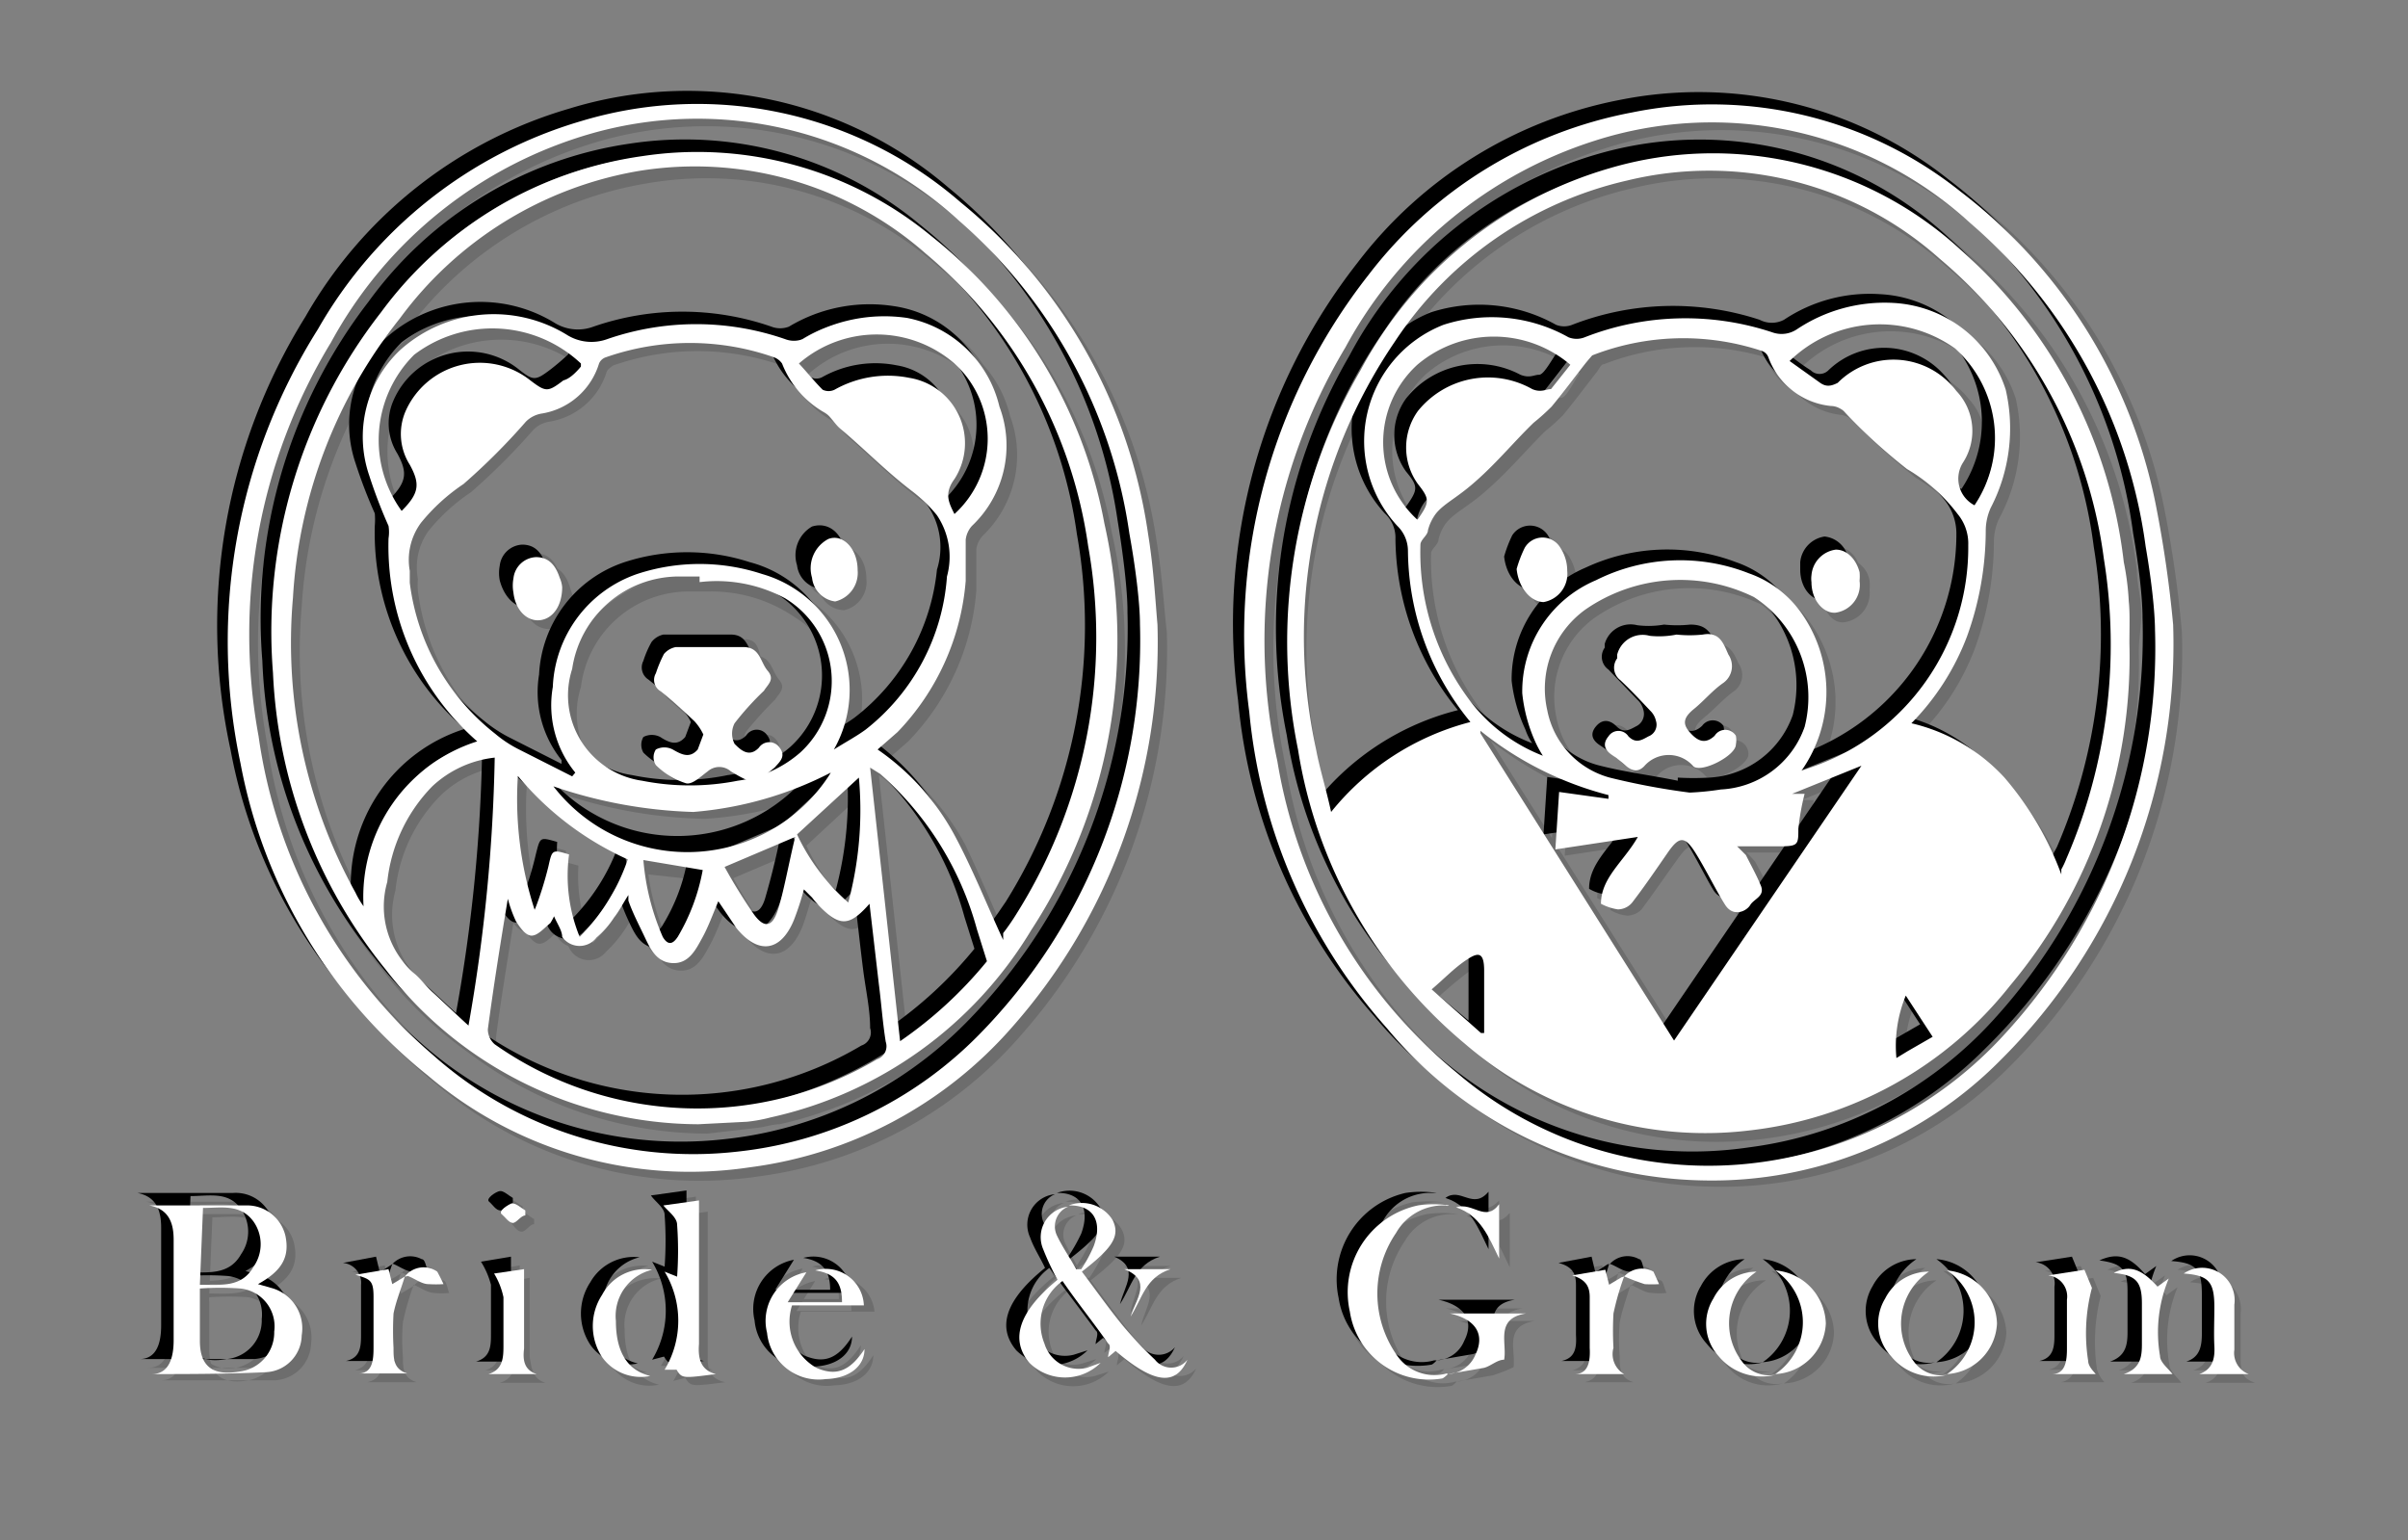 <svg xmlns="http://www.w3.org/2000/svg" viewBox="0 0 38.55 24.66"><rect x="0" y="0" width="38.55" height="24.66" fill="#808080" stroke="none"/><defs><style>.cls-1{isolation:isolate;}.cls-2{opacity:0.15;}.cls-2,.cls-3{mix-blend-mode:multiply;}.cls-4{fill:#fff;}</style></defs><title>convert-FIX-SVG-03</title><g class="cls-1"><g id="Layer_1" data-name="Layer 1"><g class="cls-2"><path d="M34.73,9.92a9.39,9.39,0,0,1-2.8,7,6.49,6.49,0,0,1-4.69,1.88,6.7,6.7,0,0,1-5.09-2.43A8.81,8.81,0,0,1,20,11.35a9.3,9.3,0,0,1,1.92-7,6.83,6.83,0,0,1,4.19-2.63A6.38,6.38,0,0,1,31.34,3a8.33,8.33,0,0,1,3.11,5A18.49,18.49,0,0,1,34.73,9.92Zm-.29.11c0-.32-.06-.84-.15-1.35a8.3,8.3,0,0,0-2.81-5.19,6.1,6.1,0,0,0-6-1.31,6.92,6.92,0,0,0-4.05,3.3,9.22,9.22,0,0,0-1.09,6.63,8.26,8.26,0,0,0,2.89,5,6.19,6.19,0,0,0,4.83,1.42A6.48,6.48,0,0,0,32,16.46,9.17,9.17,0,0,0,34.44,10Z"/><path d="M18.48,9.92a9.35,9.35,0,0,1-2.34,6.46A6.79,6.79,0,0,1,12,18.64a6.53,6.53,0,0,1-5.16-1.47,8.39,8.39,0,0,1-3-5A9.33,9.33,0,0,1,5,5.22,7.12,7.12,0,0,1,9.25,1.89a6.41,6.41,0,0,1,6.07,1.29,8.45,8.45,0,0,1,3,5.31C18.42,9,18.44,9.61,18.48,9.92Zm-.29,0c0-.34-.06-.91-.16-1.46a8.23,8.23,0,0,0-2.73-5A6.14,6.14,0,0,0,9.41,2.14,6.85,6.85,0,0,0,5.24,5.42a9.1,9.1,0,0,0-1.16,6.31,8.2,8.2,0,0,0,2.8,5.1,6.23,6.23,0,0,0,4.85,1.56,6.36,6.36,0,0,0,3.87-1.87A9,9,0,0,0,18.19,10Z"/><path d="M2.34,19.24c.51,0,1,0,1.53,0a.6.6,0,0,1,.64.48c.07.34-.06.57-.44.77l.21.06a.7.7,0,0,1,.5.77.6.6,0,0,1-.59.58c-.61,0-1.23,0-1.82,0,.28,0,.35-.26.35-.54,0-.53,0-1.05,0-1.58C2.72,19.53,2.65,19.3,2.34,19.24Zm.81,1.33a.31.31,0,0,0,0,.08c0,.26,0,.51,0,.77s.22.55.63.48a.68.68,0,0,0,0-1.33A4.42,4.42,0,0,0,3.15,20.57Zm0-.06c.34,0,.67,0,.86-.29a.63.63,0,0,0,0-.72c-.2-.29-.51-.21-.81-.21Z"/><path d="M17.06,19.24a.58.58,0,0,1,.69.23c.14.26,0,.46-.49.83.22.29.43.59.66.87a5.29,5.29,0,0,0,.52.54.33.33,0,0,0,.51,0c-.19.42-.54.37-1.15-.14l-.12.09c0-.07.06-.17,0-.22-.24-.33-.49-.65-.74-1a.84.84,0,0,0-.29,1,.55.55,0,0,0,.68.39l.22-.07a.81.81,0,0,1-1.14,0c-.31-.38-.16-.82.46-1.32-.08-.17-.18-.32-.24-.49a.49.49,0,0,1,.4-.69.33.33,0,0,0-.17.46,5.7,5.7,0,0,0,.3.54h.08a2.71,2.71,0,0,0,.21-.37C17.61,19.49,17.43,19.24,17.06,19.24Z"/><path d="M23.12,21.92S23.06,22,23,22a1.28,1.28,0,0,1-1.48-1.06,1.44,1.44,0,0,1,1.09-1.69,2.07,2.07,0,0,1,.5,0l-.06,0a.86.86,0,0,0-.79.43,1.72,1.72,0,0,0,0,1.94.72.72,0,0,0,.81.31Z"/><path d="M11.41,21.93c-.55.07-.55.07-.64-.06l-.19,0a1.5,1.5,0,0,0,0-1.57l.21.08a5.72,5.72,0,0,0,0-.83c0-.11-.15-.21-.22-.31l.57-.08v2.31C11.12,21.72,11.17,21.88,11.41,21.93Z"/><path d="M12.85,20.31l-.29.49h.87c0-.3-.11-.47-.43-.52a.61.61,0,0,1,.77.56H12.62a.84.84,0,0,0,.4,1c.31.15.53.06.76-.3,0,.29-.25.47-.62.48a.82.82,0,0,1-.94-.74A.8.8,0,0,1,12.85,20.31Z"/><path d="M32.8,21.93c.21-.05.23-.22.23-.41v-.78a.34.34,0,0,0-.29-.39l.57-.08.12.28a3,3,0,0,0,0,1.17.36.36,0,0,0,.12.21Z"/><path d="M25.91,20.38c-.06.2-.14.39-.18.59a5,5,0,0,0,0,.55.37.37,0,0,0,.22.42h-.78c.23-.06.24-.24.24-.43s0-.53,0-.8a.32.32,0,0,0-.29-.35l.53-.1.06.25.2-.12Z"/><path d="M6.42,20.38a4.36,4.36,0,0,0-.17.59,3.37,3.37,0,0,0,0,.55c0,.18,0,.35.22.42H5.68c.23-.06.24-.24.24-.43v-.8a.32.32,0,0,0-.29-.35l.53-.1.06.25.2-.12Z"/><path d="M8.54,21.94H7.77c.23-.07.23-.26.23-.45s0-.52,0-.78a1.3,1.3,0,0,0-.16-.37l.48-.08v1.27C8.31,21.7,8.33,21.87,8.54,21.94Z"/><path d="M35.9,21.94h-.79c.23-.07.25-.25.25-.45s0-.41,0-.62c0-.41-.1-.51-.5-.54a.53.53,0,0,1,.81.51c0,.24,0,.48,0,.72S35.71,21.87,35.9,21.94Z"/><path d="M34.49,20.54l.17-.12a2.19,2.19,0,0,0-.13,1.23c0,.1.13.2.19.29h-.8c.26-.09.28-.28.28-.48s0-.43,0-.65-.11-.44-.46-.48C34,20.2,34.23,20.25,34.49,20.54Z"/><path d="M10.38,20.27a.76.76,0,0,0-.58.82c0,.49.18.79.55.88a.75.75,0,0,1-.76-.3.89.89,0,0,1,0-1A.79.79,0,0,1,10.38,20.27Z"/><path d="M30.82,20.3a1,1,0,0,0-.24,1.44.55.55,0,0,0,.54.21.87.87,0,0,1-.91-.29.79.79,0,0,1-.09-.92A.84.84,0,0,1,30.82,20.3Z"/><path d="M28.07,20.3a1,1,0,0,0-.24,1.44.54.54,0,0,0,.54.21.87.87,0,0,1-.91-.29.77.77,0,0,1-.09-.92A.81.81,0,0,1,28.07,20.3Z"/><path d="M28.36,22a1,1,0,0,0,0-1.65.86.86,0,0,1,.8.84A.84.84,0,0,1,28.36,22Z"/><path d="M31.11,22a1,1,0,0,0,0-1.65.88.88,0,0,1,.81.84A.86.86,0,0,1,31.11,22Z"/><path d="M23.12,21.92a.5.5,0,0,0,.44-.31c.17-.33,0-.57-.41-.66h1.22c-.5.08-.3.47-.34.74a1.51,1.51,0,0,1-.33.13,5.86,5.86,0,0,1-.58.1Z"/><path d="M24,19.22v.87c-.17-.34-.29-.69-.69-.82C23.52,19.18,23.72,19.52,24,19.22Z"/><path d="M18,20.27h.74c-.41.12-.46.46-.64.75C18.13,20.73,18.4,20.44,18,20.27Z"/><path d="M25.91,20.39a.39.39,0,0,1,.47-.09c.05,0,.07.13.1.2a.65.65,0,0,1-.24,0,2.26,2.26,0,0,1-.33-.13Z"/><path d="M6.42,20.39a.4.4,0,0,1,.48-.09s.06.13.09.2a.6.6,0,0,1-.23,0,2,2,0,0,1-.34-.13Z"/><path d="M8.35,19.4c-.06.05-.13.13-.2.12S8,19.43,8,19.38s.1-.16.16-.17.14.07.21.11Z"/><path d="M34,10.24a8.32,8.32,0,0,1-1.91,5.49A6.24,6.24,0,0,1,28,18a5.87,5.87,0,0,1-4.54-1.38,7.76,7.76,0,0,1-2.72-4.75,8.61,8.61,0,0,1,1-6.06,6.55,6.55,0,0,1,4-3.25,5.82,5.82,0,0,1,5.58,1.34,7.86,7.86,0,0,1,2.63,5c0,.21.06.42.07.63S34,10,34,10.24ZM23.48,11.51a4.44,4.44,0,0,1-1-2.74.56.56,0,0,0-.16-.41,2,2,0,0,1,.73-3.21,2.47,2.47,0,0,1,2,.2.41.41,0,0,0,.26,0,4.39,4.39,0,0,1,3-.09.39.39,0,0,0,.39,0,2.47,2.47,0,0,1,1.54-.41,2,2,0,0,1,1.8,1.38,2.76,2.76,0,0,1-.24,1.89.9.9,0,0,0-.08.36,5.19,5.19,0,0,1-.29,1.7,4.06,4.06,0,0,1-.9,1.39,2.84,2.84,0,0,1,1.49.88,4.69,4.69,0,0,1,.88,1.48l.06-.08.08-.17a8.5,8.5,0,0,0,.59-4.8A7.53,7.53,0,0,0,31,4.06a5.56,5.56,0,0,0-5-1.25,6.08,6.08,0,0,0-3.72,2.58A8.37,8.37,0,0,0,21,11.94c.06.32.15.63.23,1A4.22,4.22,0,0,1,23.48,11.51Zm5.3.77.17-.06a3.72,3.72,0,0,0,2.51-3.55.86.86,0,0,0-.17-.5,2.92,2.92,0,0,0-.82-.71,8.31,8.31,0,0,1-1-.92.48.48,0,0,0-.23-.1,1.16,1.16,0,0,1-1-.77.17.17,0,0,0-.11-.11,4,4,0,0,0-2.71.07c-.05,0-.08.09-.12.13-.18.23-.35.47-.54.69a3.58,3.58,0,0,1-.29.26,11.1,11.1,0,0,1-1,1c-.27.22-.6.35-.69.73,0,.08-.12.15-.12.22a4,4,0,0,0,.83,2.57,2.55,2.55,0,0,0,1.13.81,1,1,0,0,1-.12-.21A2.6,2.6,0,0,1,24.4,11,2,2,0,0,1,25.58,9.2a3.09,3.09,0,0,1,2.35-.08,1.69,1.69,0,0,1,.8.57A2.2,2.2,0,0,1,28.78,12.28ZM27,12.64v0l.5,0a1.51,1.51,0,0,0,1.34-1,1.92,1.92,0,0,0-.8-2.08,2.66,2.66,0,0,0-2.71.19,1.56,1.56,0,0,0-.61,1.61,1.39,1.39,0,0,0,1,1.08A11.53,11.53,0,0,0,27,12.64Zm-3.35-1,0,0,3.1,4.92,3-4.39-1.12.44.2,0a4,4,0,0,0-.1.57c0,.25,0,.27-.29.27h-.69a.88.88,0,0,1,.14.15c.09.16.17.31.25.48s-.12.21-.18.31-.27.21-.4,0-.3-.57-.48-.84-.25-.25-.43,0-.38.55-.58.81a.38.38,0,0,1-.23.11,1.22,1.22,0,0,1-.27-.09c0-.43.37-.69.59-1.07l-1.32.2.06-.93.79.11v-.05A5.61,5.61,0,0,1,23.65,11.65Zm-1-3.39c.2-.27.2-.32,0-.55a1.06,1.06,0,0,1,0-1.17,1.46,1.46,0,0,1,1.83-.36c.15.06.22.05.31,0s.21-.26.31-.39a1.92,1.92,0,0,0-2.46,0A1.68,1.68,0,0,0,22.63,8.26Zm6-2.52.49.35c.09.06.17,0,.27,0a1.28,1.28,0,0,1,1.91.13.92.92,0,0,1,.1,1.13.48.48,0,0,0,.18.69,1.93,1.93,0,0,0-.31-2.51A2.07,2.07,0,0,0,28.59,5.74ZM23.65,16.48l.05,0c0-.33,0-.67,0-1s-.11-.28-.3-.15a6.42,6.42,0,0,0-.54.45Zm7.24.06-.44-.66a2.11,2.11,0,0,0-.14,1,1,1,0,0,0,.17-.11Z"/><path d="M11.12,18a6.32,6.32,0,0,1-5-2.47,8,8,0,0,1-1.8-4.76A8.31,8.31,0,0,1,6,5a6.28,6.28,0,0,1,4.18-2.53,5.86,5.86,0,0,1,4.64,1.29,7.64,7.64,0,0,1,2.76,4.6,8.53,8.53,0,0,1-1.16,6.51,6.61,6.61,0,0,1-4.18,3l-.37.06ZM16,15l.05-.06.21-.31A8.3,8.3,0,0,0,17.4,8.73a7.46,7.46,0,0,0-2.6-4.68,5.65,5.65,0,0,0-4.61-1.32A6,6,0,0,0,6.35,5,8,8,0,0,0,4.63,9.51a8.29,8.29,0,0,0,1,4.73l.14.22a2.59,2.59,0,0,1,1.81-2.65A4.13,4.13,0,0,1,6.17,8.56a.46.46,0,0,0,0-.2c-.1-.27-.24-.53-.31-.8a1.93,1.93,0,0,1,.5-2A2.26,2.26,0,0,1,9,5.29a.7.7,0,0,0,.63.06,4.32,4.32,0,0,1,2.84,0,.34.34,0,0,0,.28,0A2.51,2.51,0,0,1,14.42,5,1.89,1.89,0,0,1,16,6.46a1.78,1.78,0,0,1-.45,1.91.41.41,0,0,0-.1.22c0,.21,0,.43,0,.65a3.89,3.89,0,0,1-1.09,2.42c-.1.1-.2.18-.32.28a4.15,4.15,0,0,1,1.24,1.37C15.51,13.86,15.74,14.43,16,15Zm-2.71-3c.19-.12.36-.21.51-.32a3.37,3.37,0,0,0,1.3-2.44,1.18,1.18,0,0,0-.18-1.07,2.4,2.4,0,0,0-.39-.39c-.4-.31-.77-.67-1.15-1-.09-.08-.16-.21-.26-.27a1.53,1.53,0,0,1-.68-.78.22.22,0,0,0-.12-.09,4.16,4.16,0,0,0-2.7,0,.23.23,0,0,0-.11.11,1.13,1.13,0,0,1-.91.79.46.46,0,0,0-.26.13,9.32,9.32,0,0,1-1,1,3,3,0,0,0-.67.62A.93.93,0,0,0,6.48,9c0,.07,0,.13,0,.19a3.67,3.67,0,0,0,1.37,2.43,3,3,0,0,0,.38.24l.85.43.05-.05a1.75,1.75,0,0,1-.36-1.37,2,2,0,0,1,1.36-1.77,3.24,3.24,0,0,1,1.95,0,1.93,1.93,0,0,1,1.19,2.82ZM10,14.37c-.08.13-.15.25-.23.36a2.69,2.69,0,0,1-.27.32.36.36,0,0,1-.61-.12,2.23,2.23,0,0,1-.12-.34c0,.05,0,.09-.07.11s-.2.21-.3.21-.19-.14-.25-.24A2.12,2.12,0,0,1,8,14.31c-.11.73-.22,1.41-.32,2.1a.28.28,0,0,0,.12.23,5.62,5.62,0,0,0,6.11.25.24.24,0,0,0,.15-.29C14,16.3,14,16,14,15.68s-.1-.85-.15-1.29c-.28.32-.42.36-.66.18a2.33,2.33,0,0,1-.26-.28l-.12-.13c-.06.18-.1.34-.16.49-.21.51-.57.56-.92.13a4.67,4.67,0,0,1-.3-.43c-.09.21-.16.41-.25.6s-.21.4-.48.39-.36-.22-.45-.42S10.08,14.57,10,14.37Zm1.14-5.1h-.31A1.74,1.74,0,0,0,9.1,10.76a1.4,1.4,0,0,0,1.12,1.8,3.76,3.76,0,0,0,1.53,0,1.85,1.85,0,0,0,1-.44,1.55,1.55,0,0,0-.23-2.47A2.36,2.36,0,0,0,11.14,9.27Zm-3.27,2.8a1.69,1.69,0,0,0-1,.46,2.59,2.59,0,0,0-.73,1.53,1.44,1.44,0,0,0,.45,1.48c.1.09.18.2.28.29l.57.53A27.18,27.18,0,0,0,7.87,12.07Zm6.49,4.54a6.34,6.34,0,0,0,1.38-1.28l-.16-.51A5.1,5.1,0,0,0,14,12.33l-.16-.1ZM12.73,5.76a5.23,5.23,0,0,0,.39.42.2.2,0,0,0,.18,0A1.74,1.74,0,0,1,14.5,6a1.06,1.06,0,0,1,.72,1.62.41.41,0,0,0,0,.56A1.64,1.64,0,0,0,15.3,5.8,1.92,1.92,0,0,0,12.73,5.76Zm-3.49,0a2.07,2.07,0,0,0-2.67-.14,1.94,1.94,0,0,0-.2,2.5c.28-.28.31-.42.13-.74a.91.91,0,0,1-.06-.85,1.3,1.3,0,0,1,2-.5c.24.19.27.2.52,0A2.5,2.5,0,0,0,9.24,5.81Zm4,6.55a5.8,5.8,0,0,1-2.16.56,7.57,7.57,0,0,1-2.25-.41A2.7,2.7,0,0,0,13.21,12.36Zm-5-.07a6,6,0,0,0,.26,2.28,3.64,3.64,0,0,0,.22-.71c.07-.26.06-.27.34-.19a2.48,2.48,0,0,0,.24,1.24A3.41,3.41,0,0,0,10,13.67,4.83,4.83,0,0,1,8.17,12.29Zm4.47,1.06a3.33,3.33,0,0,0,.82,1.09,6,6,0,0,0,.16-2Zm-1.17.52c.16.25.3.52.47.76s.3.21.38-.06a12,12,0,0,0,.28-1.18Zm-1.29-.1A3.86,3.86,0,0,0,10.55,15c.07.12.16.15.24,0a3,3,0,0,0,.4-1.07Z"/><path d="M29,9.26v-.1a.47.47,0,0,1,.39-.42.43.43,0,0,1,.38.36l0,.15a.48.48,0,0,1-.4.51C29.13,9.76,29,9.55,29,9.26Z"/><path d="M24.22,9.05a1.43,1.43,0,0,1,.14-.34.33.33,0,0,1,.56,0,.85.85,0,0,1,.12.37.46.46,0,0,1-.39.5C24.43,9.58,24.25,9.34,24.22,9.05Z"/><path d="M26.78,10.1a2.94,2.94,0,0,0,.42,0c.27,0,.33.13.42.31a.34.34,0,0,1-.1.46c-.16.12-.3.28-.46.41s-.19.23-.08.36.24.23.41.07a.2.2,0,0,1,.34,0,.21.21,0,0,1,0,.14c0,.17-.55.46-.68.34a.52.52,0,0,0-.79,0,.18.18,0,0,1-.27,0L25.79,12c-.12-.08-.16-.17-.06-.3s.22-.11.33,0,.2.06.31,0a.22.22,0,0,0,.13-.26.54.54,0,0,0-.1-.16c-.15-.16-.31-.33-.47-.48a.26.26,0,0,1-.06-.36l0,0a.4.4,0,0,1,.51-.3A2.16,2.16,0,0,0,26.78,10.1Z"/><path d="M9,9.34c0,.31-.16.52-.37.54a.46.46,0,0,1-.42-.45.62.62,0,0,1,0-.23.39.39,0,0,1,.36-.34c.23,0,.32.15.39.33S9,9.32,9,9.34Z"/><path d="M13.67,9.07a.46.46,0,0,1-.36.5.43.43,0,0,1-.41-.38.53.53,0,0,1,.26-.62C13.43,8.48,13.67,8.72,13.67,9.07Z"/><path d="M11.21,11.7c-.06-.08-.09-.15-.14-.21L10.53,11c-.11-.09-.15-.17-.09-.29a1.44,1.44,0,0,1,.13-.31.27.27,0,0,1,.19-.11c.36,0,.72,0,1.08-.05s.28.25.39.39,0,.22-.06.31a4.5,4.5,0,0,0-.46.52.37.37,0,0,0,0,.33c.09.1.23.23.39.06a.2.2,0,0,1,.33,0c.11.14,0,.23-.08.32-.33.27-.33.28-.69.06a.3.3,0,0,0-.38,0c-.1.09-.25.22-.35.2a1.29,1.29,0,0,1-.48-.3.28.28,0,0,1,0-.25.33.33,0,0,1,.27,0c.15.09.27.15.4,0A1.72,1.72,0,0,0,11.21,11.7Z"/><path d="M34.93,10.12a9.39,9.39,0,0,1-2.8,7A6.49,6.49,0,0,1,27.44,19a6.73,6.73,0,0,1-5.09-2.43,8.84,8.84,0,0,1-2.18-5.06,9.36,9.36,0,0,1,1.91-7,6.93,6.93,0,0,1,4.19-2.63,6.42,6.42,0,0,1,5.26,1.27,8.3,8.3,0,0,1,3.12,5A18.49,18.49,0,0,1,34.93,10.12Zm-.29.11c0-.32-.06-.84-.15-1.35a8.28,8.28,0,0,0-2.81-5.19,6.09,6.09,0,0,0-6-1.31,6.93,6.93,0,0,0-4,3.3,9.17,9.17,0,0,0-1.09,6.63,8.22,8.22,0,0,0,2.89,5,6.19,6.19,0,0,0,4.83,1.42,6.39,6.39,0,0,0,3.93-2.06A9.13,9.13,0,0,0,34.64,10.23Z"/><path d="M18.68,10.12a9.35,9.35,0,0,1-2.34,6.46,6.72,6.72,0,0,1-4.16,2.25A6.5,6.5,0,0,1,7,17.37a8.33,8.33,0,0,1-3-5A9.35,9.35,0,0,1,5.23,5.41,7.17,7.17,0,0,1,9.45,2.08a6.45,6.45,0,0,1,6.07,1.3,8.43,8.43,0,0,1,3,5.31C18.61,9.24,18.64,9.81,18.68,10.12Zm-.29,0c0-.34-.07-.91-.16-1.46a8.23,8.23,0,0,0-2.73-5,6.19,6.19,0,0,0-5.9-1.4A6.91,6.91,0,0,0,5.44,5.62a9,9,0,0,0-1.16,6.31A8.23,8.23,0,0,0,7.07,17a6.26,6.26,0,0,0,4.86,1.55,6.37,6.37,0,0,0,3.87-1.86A9,9,0,0,0,18.39,10.15Z"/><path d="M2.54,19.44c.51,0,1,0,1.53,0a.61.61,0,0,1,.64.48c.07.34-.06.56-.44.77l.21.06a.69.69,0,0,1,.5.76.61.61,0,0,1-.59.59c-.62,0-1.24,0-1.82,0,.28,0,.35-.26.35-.54V20C2.92,19.73,2.85,19.5,2.54,19.44Zm.81,1.33a.31.31,0,0,0,0,.08c0,.26,0,.51,0,.76,0,.42.22.56.63.49a.68.68,0,0,0,0-1.33A4.42,4.42,0,0,0,3.35,20.77Zm0-.06c.33,0,.67.05.86-.29a.63.63,0,0,0,0-.72c-.2-.29-.51-.21-.81-.21Z"/><path d="M17.26,19.44a.58.58,0,0,1,.69.23c.14.26,0,.45-.49.83.22.29.43.59.66.87a6.51,6.51,0,0,0,.51.54.34.34,0,0,0,.52,0c-.19.42-.54.37-1.15-.15l-.12.1c0-.07.06-.18,0-.22-.24-.33-.49-.65-.74-1a.84.84,0,0,0-.29,1,.56.56,0,0,0,.68.39l.22-.07a.81.81,0,0,1-1.14,0c-.32-.38-.16-.82.46-1.32-.08-.17-.18-.32-.24-.49a.49.49,0,0,1,.4-.69.33.33,0,0,0-.17.46,5.7,5.7,0,0,0,.3.54h.08a2.71,2.71,0,0,0,.21-.37C17.8,19.68,17.63,19.43,17.26,19.44Z"/><path d="M23.32,22.12s-.06.07-.09.07a1.28,1.28,0,0,1-1.48-1.07,1.42,1.42,0,0,1,1.09-1.68,1.67,1.67,0,0,1,.5,0l-.06,0a.86.86,0,0,0-.79.43,1.72,1.72,0,0,0,0,1.94.72.72,0,0,0,.81.31Z"/><path d="M11.61,22.13c-.55.07-.55.07-.64-.07l-.19.05a1.52,1.52,0,0,0,0-1.57l.2.08a5.71,5.71,0,0,0,0-.83c0-.11-.15-.21-.22-.31l.57-.08v2.31C11.32,21.92,11.37,22.08,11.61,22.13Z"/><path d="M13.05,20.51l-.3.48h.88c0-.29-.11-.46-.43-.51A.61.61,0,0,1,14,21H12.82a.85.85,0,0,0,.39,1c.32.14.54.06.77-.3,0,.28-.25.47-.62.48a.82.82,0,0,1-.94-.74A.8.8,0,0,1,13.05,20.51Z"/><path d="M33,22.13c.21-.05.23-.22.23-.41s0-.52,0-.78a.34.34,0,0,0-.3-.39l.58-.09.12.29a3,3,0,0,0-.06,1.17.5.5,0,0,0,.12.21Z"/><path d="M26.1,20.58c-.06.2-.13.39-.17.59a3.37,3.37,0,0,0,0,.55c0,.18,0,.34.22.41h-.78c.23-.05.24-.23.23-.42v-.8c0-.17-.05-.29-.28-.35l.53-.1.06.25.2-.12Z"/><path d="M6.62,20.58a4.36,4.36,0,0,0-.17.59,3.37,3.37,0,0,0,0,.55c0,.18,0,.34.22.41H5.88c.23-.05.24-.23.24-.42s0-.54,0-.8a.32.32,0,0,0-.29-.35l.53-.1.06.25.2-.12Z"/><path d="M8.73,22.14H8c.24-.07.24-.26.24-.45s0-.52,0-.78A1.34,1.34,0,0,0,8,20.54l.48-.08v1.27C8.51,21.9,8.52,22.07,8.73,22.14Z"/><path d="M36.1,22.14h-.79c.22-.07.25-.25.25-.45s0-.41,0-.62c0-.41-.1-.51-.5-.54a.52.52,0,0,1,.81.5c0,.24,0,.48,0,.72S35.91,22.07,36.1,22.14Z"/><path d="M34.68,20.74l.18-.13a2.22,2.22,0,0,0-.13,1.24c0,.1.13.2.19.29h-.8c.26-.09.28-.28.28-.48s0-.44,0-.65c0-.36-.1-.44-.45-.49A.56.56,0,0,1,34.68,20.74Z"/><path d="M10.58,20.47a.76.76,0,0,0-.58.82c0,.49.18.79.55.88a.74.74,0,0,1-.76-.3.91.91,0,0,1,0-1A.8.8,0,0,1,10.58,20.47Z"/><path d="M31,20.5a1,1,0,0,0-.24,1.44.54.54,0,0,0,.54.21.86.86,0,0,1-.91-.3.77.77,0,0,1-.09-.92A.8.8,0,0,1,31,20.5Z"/><path d="M28.27,20.5A1,1,0,0,0,28,21.94a.54.54,0,0,0,.54.21.86.86,0,0,1-.91-.3.77.77,0,0,1-.09-.92A.8.8,0,0,1,28.27,20.5Z"/><path d="M28.56,22.15a1,1,0,0,0,0-1.65.86.86,0,0,1,.8.84A.84.84,0,0,1,28.56,22.15Z"/><path d="M31.31,22.15a1,1,0,0,0,0-1.65.88.88,0,0,1,.81.84A.86.86,0,0,1,31.31,22.15Z"/><path d="M23.32,22.12a.5.5,0,0,0,.44-.31c.17-.33,0-.57-.41-.66h1.22c-.5.08-.3.47-.34.74a2.81,2.81,0,0,1-.33.13l-.58.1Z"/><path d="M24.17,19.42v.87c-.17-.35-.29-.69-.69-.82C23.72,19.38,23.92,19.72,24.17,19.42Z"/><path d="M18.18,20.46h.73c-.4.13-.45.47-.64.76C18.33,20.93,18.59,20.64,18.18,20.46Z"/><path d="M26.11,20.59a.37.37,0,0,1,.47-.09c.05,0,.06.13.1.2a1,1,0,0,1-.24,0c-.11,0-.22-.09-.34-.13Z"/><path d="M6.62,20.59a.38.38,0,0,1,.47-.09c.06,0,.07.13.1.2a1,1,0,0,1-.24,0c-.11,0-.22-.09-.33-.13Z"/><path d="M8.55,19.6c-.07,0-.13.12-.2.12s-.12-.09-.17-.14.1-.16.16-.17.14.07.21.11Z"/><path d="M34.24,10.44a8.28,8.28,0,0,1-1.92,5.49,6.19,6.19,0,0,1-4.14,2.31,5.92,5.92,0,0,1-4.55-1.38,7.75,7.75,0,0,1-2.71-4.75,8.64,8.64,0,0,1,1-6.07A6.56,6.56,0,0,1,26,2.8a5.85,5.85,0,0,1,5.58,1.33,8,8,0,0,1,2.63,5c0,.21.06.42.07.63S34.24,10.2,34.24,10.44ZM23.68,11.71a4.38,4.38,0,0,1-1-2.74.53.53,0,0,0-.17-.41,2,2,0,0,1,.74-3.21,2.51,2.51,0,0,1,2,.19.35.35,0,0,0,.26,0,4.39,4.39,0,0,1,3-.09.39.39,0,0,0,.39,0A2.47,2.47,0,0,1,30.47,5a2,2,0,0,1,1.8,1.38A2.76,2.76,0,0,1,32,8.31a.9.9,0,0,0-.08.36,5,5,0,0,1-.3,1.7,3.89,3.89,0,0,1-.89,1.39,2.89,2.89,0,0,1,1.49.87,5.06,5.06,0,0,1,.88,1.49s0-.06,0-.08l.09-.17a8.59,8.59,0,0,0,.59-4.8,7.5,7.5,0,0,0-2.63-4.81,5.56,5.56,0,0,0-5-1.25,6.08,6.08,0,0,0-3.72,2.58,8.37,8.37,0,0,0-1.33,6.55c.05.32.15.63.23,1A4.22,4.22,0,0,1,23.68,11.71Zm5.3.77.17-.06a3.74,3.74,0,0,0,2.51-3.55.86.86,0,0,0-.17-.5,3,3,0,0,0-.82-.72,10.36,10.36,0,0,1-1-.91.35.35,0,0,0-.22-.1,1.16,1.16,0,0,1-.95-.78.21.21,0,0,0-.11-.1,4,4,0,0,0-2.71.07c-.05,0-.08.08-.12.13-.18.23-.35.46-.54.69a3.58,3.58,0,0,1-.29.26c-.33.33-.62.68-1,1s-.6.35-.7.72c0,.09-.12.16-.12.23a4,4,0,0,0,.84,2.56,2.6,2.6,0,0,0,1.12.82,1.08,1.08,0,0,1-.11-.21,2.68,2.68,0,0,1-.22-.79A1.94,1.94,0,0,1,25.78,9.4a3.09,3.09,0,0,1,2.35-.08,1.67,1.67,0,0,1,.79.57A2.19,2.19,0,0,1,29,12.48Zm-1.78.36v0c.17,0,.34,0,.5-.06a1.5,1.5,0,0,0,1.34-1,1.92,1.92,0,0,0-.8-2.08,2.66,2.66,0,0,0-2.71.19,1.56,1.56,0,0,0-.61,1.61,1.39,1.39,0,0,0,1,1.08C26.32,12.7,26.76,12.75,27.2,12.84Zm-3.35-1,0,0,3.1,4.92,3-4.4-1.11.45.2,0a4,4,0,0,0-.1.57c0,.25,0,.27-.29.27h-.69a1.67,1.67,0,0,1,.14.15c.08.15.17.31.24.48s-.11.21-.17.31-.27.21-.4,0-.3-.57-.48-.84-.25-.25-.43,0-.38.54-.58.81a.33.33,0,0,1-.23.1.66.66,0,0,1-.27-.09c0-.42.37-.68.59-1.07l-1.32.2.06-.92.79.11v0A5.69,5.69,0,0,1,23.85,11.85Zm-1-3.39c.19-.27.2-.32,0-.56a1,1,0,0,1,0-1.17,1.46,1.46,0,0,1,1.83-.35c.15.06.22,0,.31,0s.2-.26.3-.39a1.89,1.89,0,0,0-2.45,0A1.68,1.68,0,0,0,22.83,8.46Zm6-2.53c.17.13.32.25.48.35a.2.2,0,0,0,.28,0,1.28,1.28,0,0,1,1.91.12.93.93,0,0,1,.1,1.14.48.48,0,0,0,.18.69,1.93,1.93,0,0,0-.31-2.51A2.05,2.05,0,0,0,28.79,5.93ZM23.85,16.68l0,0c0-.34,0-.67,0-1s-.11-.28-.3-.15a6.42,6.42,0,0,0-.54.45Zm7.24.06-.44-.66a2.11,2.11,0,0,0-.14,1.05l.17-.11Z"/><path d="M11.32,18.15a6.35,6.35,0,0,1-5-2.47,8,8,0,0,1-1.8-4.76,8.31,8.31,0,0,1,1.7-5.75,6.28,6.28,0,0,1,4.18-2.53,5.87,5.87,0,0,1,4.64,1.29,7.64,7.64,0,0,1,2.76,4.6A8.47,8.47,0,0,1,16.65,15a6.55,6.55,0,0,1-4.17,3c-.12,0-.25.05-.38.06Zm4.88-3,.05-.06.21-.31A8.35,8.35,0,0,0,17.6,8.93,7.43,7.43,0,0,0,15,4.25a5.58,5.58,0,0,0-4.61-1.32A6,6,0,0,0,6.55,5.24,7.93,7.93,0,0,0,4.83,9.71a8.31,8.31,0,0,0,1,4.73,2.06,2.06,0,0,0,.13.21A2.61,2.61,0,0,1,7.79,12,4.14,4.14,0,0,1,6.37,8.76a1.17,1.17,0,0,0,0-.2A7.94,7.94,0,0,1,6,7.75a1.92,1.92,0,0,1,.49-2,2.27,2.27,0,0,1,2.7-.24.71.71,0,0,0,.62.06,4.35,4.35,0,0,1,2.85,0,.39.39,0,0,0,.28,0,2.51,2.51,0,0,1,1.67-.33,1.87,1.87,0,0,1,1.56,1.42,1.79,1.79,0,0,1-.44,1.92.41.41,0,0,0-.1.21c0,.22,0,.44,0,.66a3.89,3.89,0,0,1-1.09,2.42l-.32.28a3.92,3.92,0,0,1,1.23,1.37C15.71,14.06,15.94,14.63,16.2,15.19Zm-2.71-3c.19-.12.36-.21.51-.32a3.42,3.42,0,0,0,1.3-2.45,1.19,1.19,0,0,0-.18-1.07A2.35,2.35,0,0,0,14.73,8c-.41-.31-.77-.67-1.15-1-.09-.08-.16-.21-.27-.27a1.55,1.55,0,0,1-.67-.78.27.27,0,0,0-.13-.1,4.07,4.07,0,0,0-2.69,0s-.1.06-.11.11a1.15,1.15,0,0,1-.91.79.46.46,0,0,0-.26.13,10.37,10.37,0,0,1-1,1,3.08,3.08,0,0,0-.68.62,1,1,0,0,0-.17.77,1.11,1.11,0,0,0,0,.19,3.63,3.63,0,0,0,1.37,2.42,2.26,2.26,0,0,0,.38.25l.85.43,0-.06A1.74,1.74,0,0,1,9,11.1a2,2,0,0,1,1.36-1.77,3.32,3.32,0,0,1,2,0,1.93,1.93,0,0,1,1.19,2.82ZM10.2,14.56c-.09.14-.15.26-.23.37a2,2,0,0,1-.27.31.35.35,0,0,1-.61-.12C9,15,9,14.92,9,14.79a.91.91,0,0,1-.06.11c-.1.08-.2.21-.3.21s-.19-.14-.25-.24a2.12,2.12,0,0,1-.13-.36c-.11.72-.23,1.41-.32,2.1a.28.28,0,0,0,.12.23,5.62,5.62,0,0,0,6.11.24.22.22,0,0,0,.14-.28c0-.3-.07-.61-.11-.92s-.1-.85-.15-1.29c-.28.32-.42.36-.66.17a1.66,1.66,0,0,1-.26-.27L13,14.36c-.06.18-.1.34-.16.49-.21.51-.58.56-.92.13a4.67,4.67,0,0,1-.3-.43c-.09.21-.16.41-.26.59s-.21.41-.47.4-.36-.23-.45-.42S10.27,14.76,10.2,14.56Zm1.14-5.09H11A1.74,1.74,0,0,0,9.3,11a1.38,1.38,0,0,0,1.12,1.79,3.76,3.76,0,0,0,1.53,0,1.87,1.87,0,0,0,1-.45,1.54,1.54,0,0,0-.23-2.46A2.36,2.36,0,0,0,11.34,9.47Zm-3.28,2.8a1.69,1.69,0,0,0-1,.46,2.53,2.53,0,0,0-.73,1.53,1.44,1.44,0,0,0,.45,1.48c.1.09.18.2.28.29l.57.53A26,26,0,0,0,8.06,12.27Zm6.49,4.54a6.65,6.65,0,0,0,1.39-1.28L15.78,15a5.1,5.1,0,0,0-1.55-2.49l-.16-.1ZM12.93,6c.13.14.25.29.39.42a.2.2,0,0,0,.18,0,1.74,1.74,0,0,1,1.2-.19,1.06,1.06,0,0,1,.72,1.62.41.41,0,0,0,0,.56A1.64,1.64,0,0,0,15.5,6,1.91,1.91,0,0,0,12.93,6ZM9.44,6a2.07,2.07,0,0,0-2.67-.14,1.93,1.93,0,0,0-.2,2.5c.28-.28.31-.43.13-.74a.91.91,0,0,1-.06-.85,1.3,1.3,0,0,1,2-.5c.24.19.27.2.52,0A3.71,3.71,0,0,0,9.44,6Zm4,6.55a5.8,5.8,0,0,1-2.16.56A7.57,7.57,0,0,1,9,12.71,2.71,2.71,0,0,0,13.41,12.56Zm-5-.07a6,6,0,0,0,.26,2.28,4.83,4.83,0,0,0,.22-.71c.07-.27.06-.27.34-.19a2.58,2.58,0,0,0,.23,1.24,3.23,3.23,0,0,0,.77-1.24A5,5,0,0,1,8.37,12.49Zm4.47,1.06a3.2,3.2,0,0,0,.82,1.09,6,6,0,0,0,.16-2Zm-1.17.52a8.65,8.65,0,0,0,.47.76c.16.22.3.21.38-.06a12,12,0,0,0,.28-1.18ZM10.38,14a3.6,3.6,0,0,0,.37,1.18c.07.12.16.14.24,0a3,3,0,0,0,.4-1.07Z"/><path d="M29.16,9.46V9.35a.46.46,0,0,1,.39-.41.43.43,0,0,1,.38.36.77.77,0,0,1,0,.15.47.47,0,0,1-.39.51C29.33,10,29.16,9.75,29.16,9.46Z"/><path d="M24.42,9.25a2,2,0,0,1,.13-.34.34.34,0,0,1,.57,0,.85.85,0,0,1,.12.37.46.46,0,0,1-.39.5C24.63,9.77,24.45,9.54,24.42,9.25Z"/><path d="M27,10.3a2,2,0,0,0,.42,0c.27,0,.33.14.41.32a.32.32,0,0,1-.09.46c-.16.12-.3.28-.46.41s-.19.23-.08.36.24.23.41.07a.22.22,0,0,1,.38.16c0,.18-.55.46-.68.35a.52.52,0,0,0-.79,0,.18.18,0,0,1-.27,0,2.15,2.15,0,0,0-.24-.18c-.12-.08-.16-.18-.06-.3s.22-.11.33,0,.2.06.31,0a.22.22,0,0,0,.12-.26.32.32,0,0,0-.09-.16c-.16-.16-.31-.33-.47-.48a.26.26,0,0,1-.06-.36s0,0,0-.06a.43.43,0,0,1,.52-.3A1.45,1.45,0,0,0,27,10.3Z"/><path d="M9.17,9.54c0,.3-.16.52-.37.53s-.39-.17-.42-.44a.62.62,0,0,1,0-.23.39.39,0,0,1,.36-.34c.22,0,.32.15.38.33S9.16,9.52,9.17,9.54Z"/><path d="M13.87,9.27a.46.46,0,0,1-.36.5.43.43,0,0,1-.41-.38.53.53,0,0,1,.26-.62C13.63,8.68,13.87,8.92,13.87,9.27Z"/><path d="M11.41,11.9a1.27,1.27,0,0,0-.15-.21l-.53-.47c-.11-.09-.15-.17-.09-.3a1.6,1.6,0,0,1,.13-.3A.33.33,0,0,1,11,10.5l1.08,0c.27,0,.27.24.39.38s0,.22-.06.32a5.8,5.8,0,0,0-.47.52.39.39,0,0,0,0,.33c.09.1.23.23.39.06a.2.2,0,0,1,.33,0c.11.14,0,.23-.08.32-.33.27-.33.28-.69.06a.3.3,0,0,0-.38,0c-.1.09-.25.22-.35.19a1.19,1.19,0,0,1-.48-.29s0-.21,0-.25a.29.29,0,0,1,.27,0c.14.09.27.15.4,0S11.35,12,11.41,11.9Z"/></g><g class="cls-3"><path d="M34.59,9.78a9.39,9.39,0,0,1-2.8,7A6.49,6.49,0,0,1,27.1,18.7,6.73,6.73,0,0,1,22,16.27a8.84,8.84,0,0,1-2.18-5.06,9.36,9.36,0,0,1,1.91-7A6.93,6.93,0,0,1,25.93,1.6a6.42,6.42,0,0,1,5.26,1.27,8.3,8.3,0,0,1,3.12,5A18.49,18.49,0,0,1,34.59,9.78Zm-.29.11c0-.32-.06-.84-.15-1.35a8.28,8.28,0,0,0-2.81-5.19,6.09,6.09,0,0,0-6-1.31,6.9,6.9,0,0,0-4,3.3A9.17,9.17,0,0,0,20.24,12a8.22,8.22,0,0,0,2.89,5A6.19,6.19,0,0,0,28,18.37a6.39,6.39,0,0,0,3.93-2.06A9.13,9.13,0,0,0,34.3,9.89Z"/><path d="M18.34,9.78A9.35,9.35,0,0,1,16,16.24a6.72,6.72,0,0,1-4.16,2.25A6.5,6.5,0,0,1,6.69,17a8.33,8.33,0,0,1-3-5A9.35,9.35,0,0,1,4.89,5.07,7.17,7.17,0,0,1,9.11,1.74,6.42,6.42,0,0,1,15.18,3a8.43,8.43,0,0,1,3,5.31C18.27,8.9,18.3,9.47,18.34,9.78Zm-.29,0c0-.34-.07-.91-.16-1.46a8.23,8.23,0,0,0-2.73-5A6.19,6.19,0,0,0,9.26,2,6.91,6.91,0,0,0,5.1,5.28a9,9,0,0,0-1.16,6.31,8.23,8.23,0,0,0,2.79,5.1,6.26,6.26,0,0,0,4.86,1.55,6.37,6.37,0,0,0,3.87-1.86A9,9,0,0,0,18.05,9.81Z"/><path d="M2.2,19.1c.51,0,1,0,1.53,0a.61.61,0,0,1,.64.48c.07.34-.06.56-.44.77l.21.06a.69.69,0,0,1,.5.76.61.61,0,0,1-.59.59c-.62,0-1.24,0-1.82,0,.28,0,.35-.26.35-.54V19.66C2.58,19.39,2.51,19.16,2.2,19.1ZM3,20.43a.24.24,0,0,0,0,.08c0,.26,0,.51,0,.76,0,.42.22.56.63.49a.62.62,0,0,0,.56-.64.62.62,0,0,0-.54-.69A4.42,4.42,0,0,0,3,20.43Zm0-.06c.33,0,.67.05.86-.29a.63.63,0,0,0,0-.72c-.2-.29-.51-.21-.81-.21Z"/><path d="M16.92,19.1a.58.58,0,0,1,.69.23c.14.26,0,.45-.49.83.22.29.43.59.66.87a6.51,6.51,0,0,0,.51.54.34.34,0,0,0,.52,0c-.19.42-.54.37-1.15-.15l-.12.1c0-.07.06-.18,0-.22-.24-.33-.49-.65-.74-1a.84.84,0,0,0-.29,1,.56.56,0,0,0,.68.39l.22-.07a.81.81,0,0,1-1.14,0c-.32-.38-.16-.82.46-1.32-.08-.17-.18-.32-.24-.49a.49.49,0,0,1,.4-.69.34.34,0,0,0-.18.46c.09.19.21.36.31.54h.08a2.71,2.71,0,0,0,.21-.37C17.46,19.34,17.29,19.09,16.92,19.1Z"/><path d="M23,21.78s-.06.07-.09.07a1.28,1.28,0,0,1-1.48-1.07A1.42,1.42,0,0,1,22.5,19.1a1.67,1.67,0,0,1,.5,0l-.06,0a.86.86,0,0,0-.79.43,1.72,1.72,0,0,0,0,1.94.72.72,0,0,0,.81.31Z"/><path d="M11.27,21.79c-.55.07-.55.07-.64-.07l-.19.05a1.52,1.52,0,0,0,0-1.57l.2.08a5.71,5.71,0,0,0,0-.83c0-.11-.15-.21-.22-.31l.57-.08v2.31C11,21.58,11,21.74,11.27,21.79Z"/><path d="M12.71,20.17l-.3.48h.88c0-.29-.11-.46-.43-.51a.61.61,0,0,1,.77.56H12.48a.85.85,0,0,0,.39,1c.32.14.54.06.77-.3,0,.28-.25.47-.62.48a.82.82,0,0,1-.94-.74A.8.8,0,0,1,12.71,20.17Z"/><path d="M32.65,21.79c.22-.05.24-.22.24-.41s0-.52,0-.78a.34.34,0,0,0-.3-.39l.58-.09.12.29a3,3,0,0,0-.06,1.17.5.5,0,0,0,.12.21Z"/><path d="M25.76,20.24c-.06.2-.13.39-.17.59a3.37,3.37,0,0,0,0,.55c0,.18,0,.34.22.41H25c.23-.05.24-.23.23-.42v-.8c0-.17-.05-.29-.28-.35l.53-.1.06.25.2-.13Z"/><path d="M6.28,20.24a4.36,4.36,0,0,0-.17.59,3.37,3.37,0,0,0,0,.55c0,.18,0,.34.22.41H5.54c.23-.05.24-.23.24-.42s0-.54,0-.8a.32.32,0,0,0-.29-.35l.53-.1.06.25.2-.13Z"/><path d="M8.39,21.8H7.62c.24-.07.24-.26.24-.45s0-.52,0-.78a1.34,1.34,0,0,0-.16-.37l.48-.08v1.27C8.17,21.56,8.18,21.73,8.39,21.8Z"/><path d="M35.76,21.8H35c.22-.07.25-.25.25-.45s0-.41,0-.62c0-.41-.09-.51-.49-.54a.52.52,0,0,1,.81.5c0,.24,0,.48,0,.72S35.57,21.73,35.76,21.8Z"/><path d="M34.34,20.4l.18-.13a2.22,2.22,0,0,0-.13,1.24c0,.1.13.2.19.29h-.8c.26-.09.28-.28.28-.48s0-.44,0-.65c0-.36-.1-.44-.45-.49C33.9,20.05,34.09,20.11,34.34,20.4Z"/><path d="M10.24,20.13a.76.76,0,0,0-.58.82c0,.49.18.79.55.88a.74.74,0,0,1-.76-.3.91.91,0,0,1,0-1A.8.8,0,0,1,10.24,20.13Z"/><path d="M30.68,20.16a1,1,0,0,0-.24,1.44.54.54,0,0,0,.54.21.86.86,0,0,1-.91-.3.77.77,0,0,1-.09-.92A.8.8,0,0,1,30.68,20.16Z"/><path d="M27.93,20.16a1,1,0,0,0-.24,1.44.54.54,0,0,0,.54.21.86.86,0,0,1-.91-.3.77.77,0,0,1-.09-.92A.8.8,0,0,1,27.93,20.16Z"/><path d="M28.22,21.81a1,1,0,0,0,0-1.65A.86.86,0,0,1,29,21,.84.84,0,0,1,28.22,21.81Z"/><path d="M31,21.81a1,1,0,0,0,0-1.65.88.88,0,0,1,.81.84A.86.86,0,0,1,31,21.81Z"/><path d="M23,21.78a.5.5,0,0,0,.44-.31c.17-.33,0-.57-.41-.66h1.22c-.5.08-.3.47-.34.74a2.81,2.81,0,0,1-.33.13l-.58.1Z"/><path d="M23.83,19.08V20c-.17-.35-.29-.69-.69-.82C23.38,19,23.58,19.38,23.83,19.08Z"/><path d="M17.84,20.12h.73c-.4.13-.45.47-.64.76C18,20.59,18.25,20.3,17.84,20.12Z"/><path d="M25.77,20.24a.38.38,0,0,1,.47-.08c.05,0,.06.13.09.2a.89.89,0,0,1-.23,0c-.12,0-.22-.09-.34-.13Z"/><path d="M6.28,20.24a.39.39,0,0,1,.47-.08c.06,0,.07.13.1.2a1,1,0,0,1-.24,0c-.11,0-.22-.09-.33-.13Z"/><path d="M8.21,19.26c-.07,0-.13.12-.2.12s-.12-.09-.18-.14.11-.16.17-.17.14.07.21.11Z"/><path d="M33.9,10.1A8.28,8.28,0,0,1,32,15.59a6.23,6.23,0,0,1-4.14,2.31,5.89,5.89,0,0,1-4.55-1.39,7.7,7.7,0,0,1-2.71-4.74,8.64,8.64,0,0,1,1-6.07,6.56,6.56,0,0,1,4-3.24,5.85,5.85,0,0,1,5.58,1.33,8,8,0,0,1,2.63,5c0,.21.06.42.07.63S33.9,9.86,33.9,10.1ZM23.34,11.37a4.38,4.38,0,0,1-1-2.74.53.53,0,0,0-.17-.41A2,2,0,0,1,22.91,5a2.51,2.51,0,0,1,2,.2.35.35,0,0,0,.26,0,4.45,4.45,0,0,1,3-.08.42.42,0,0,0,.39,0,2.47,2.47,0,0,1,1.54-.41,2,2,0,0,1,1.8,1.38A2.76,2.76,0,0,1,31.69,8a.9.9,0,0,0-.08.36,5,5,0,0,1-.3,1.7,3.89,3.89,0,0,1-.89,1.39,2.89,2.89,0,0,1,1.49.87,5.06,5.06,0,0,1,.88,1.49s.05-.06.05-.08l.09-.17a8.59,8.59,0,0,0,.59-4.8,7.5,7.5,0,0,0-2.63-4.81,5.53,5.53,0,0,0-5-1.25,6.08,6.08,0,0,0-3.72,2.58,8.37,8.37,0,0,0-1.33,6.55c.05.32.15.63.23,1A4.22,4.22,0,0,1,23.34,11.37Zm5.3.77.17-.06a3.74,3.74,0,0,0,2.51-3.55.86.86,0,0,0-.17-.5,3,3,0,0,0-.82-.72,10.36,10.36,0,0,1-1-.91.35.35,0,0,0-.22-.1,1.16,1.16,0,0,1-.95-.78.21.21,0,0,0-.11-.1,4,4,0,0,0-2.71.07c-.05,0-.08.08-.12.13-.18.23-.35.46-.54.69a3.58,3.58,0,0,1-.29.26c-.33.33-.62.68-1,1s-.6.35-.7.72c0,.08-.12.16-.12.23a4,4,0,0,0,.84,2.56,2.6,2.6,0,0,0,1.12.82.89.89,0,0,1-.11-.22,2.54,2.54,0,0,1-.22-.78,1.94,1.94,0,0,1,1.18-1.81A3.09,3.09,0,0,1,27.79,9a1.67,1.67,0,0,1,.79.57A2.19,2.19,0,0,1,28.64,12.14Zm-1.78.36v-.05a4.23,4.23,0,0,0,.5,0,1.5,1.5,0,0,0,1.34-1,1.94,1.94,0,0,0-.8-2.09,2.69,2.69,0,0,0-2.71.2,1.56,1.56,0,0,0-.61,1.61,1.39,1.39,0,0,0,1,1.08C26,12.36,26.42,12.41,26.86,12.5Zm-3.35-1,0,0,3.1,4.92,3-4.4-1.11.45.2,0a4,4,0,0,0-.1.57c0,.25,0,.27-.29.27h-.69a.92.92,0,0,1,.14.15c.08.15.17.31.24.48s-.11.21-.17.31-.27.21-.4,0-.3-.57-.48-.84-.25-.25-.43,0-.38.54-.58.81a.33.33,0,0,1-.23.1.66.66,0,0,1-.27-.09c0-.42.37-.68.59-1.07l-1.32.2.06-.92.79.11v-.05A5.69,5.69,0,0,1,23.51,11.51Zm-1-3.39c.19-.27.2-.32,0-.56a1,1,0,0,1,0-1.17A1.46,1.46,0,0,1,24.34,6c.15.06.22,0,.3,0s.21-.26.31-.39a1.89,1.89,0,0,0-2.45,0A1.68,1.68,0,0,0,22.49,8.12Zm6-2.53c.17.13.32.25.48.35a.2.2,0,0,0,.28,0A1.28,1.28,0,0,1,31.12,6a.93.93,0,0,1,.1,1.14.48.48,0,0,0,.18.69,1.93,1.93,0,0,0-.31-2.51A2.05,2.05,0,0,0,28.45,5.59ZM23.51,16.34l0,0c0-.34,0-.67,0-1s-.11-.28-.3-.15a6.42,6.42,0,0,0-.54.45Zm7.23.06-.43-.66a2.11,2.11,0,0,0-.14,1l.17-.11Z"/><path d="M11,17.81a6.35,6.35,0,0,1-5-2.47,8,8,0,0,1-1.8-4.76A8.31,8.31,0,0,1,5.9,4.83,6.28,6.28,0,0,1,10.08,2.3a5.87,5.87,0,0,1,4.64,1.29,7.64,7.64,0,0,1,2.76,4.6,8.47,8.47,0,0,1-1.17,6.5,6.55,6.55,0,0,1-4.17,3c-.13,0-.25.05-.38.06Zm4.88-3a.19.19,0,0,0,0-.06c.08-.1.15-.21.22-.31a8.35,8.35,0,0,0,1.14-5.89,7.43,7.43,0,0,0-2.6-4.68,5.58,5.58,0,0,0-4.61-1.32A6,6,0,0,0,6.21,4.9,7.93,7.93,0,0,0,4.49,9.37a8.31,8.31,0,0,0,1,4.73,2.06,2.06,0,0,0,.13.21,2.61,2.61,0,0,1,1.82-2.64A4.14,4.14,0,0,1,6,8.42a1.17,1.17,0,0,0,0-.2,7.94,7.94,0,0,1-.31-.81,1.92,1.92,0,0,1,.49-2,2.27,2.27,0,0,1,2.7-.24.71.71,0,0,0,.62.06,4.35,4.35,0,0,1,2.85,0,.39.39,0,0,0,.28,0,2.51,2.51,0,0,1,1.67-.33,1.87,1.87,0,0,1,1.56,1.42,1.79,1.79,0,0,1-.44,1.92.41.41,0,0,0-.1.21c0,.22,0,.44,0,.66a3.89,3.89,0,0,1-1.09,2.42l-.32.28a3.92,3.92,0,0,1,1.23,1.37C15.37,13.72,15.6,14.29,15.86,14.85Zm-2.71-3c.19-.12.36-.21.51-.32A3.42,3.42,0,0,0,15,9.12a1.19,1.19,0,0,0-.18-1.07,2,2,0,0,0-.39-.38c-.41-.31-.77-.67-1.15-1-.09-.08-.16-.21-.27-.27a1.55,1.55,0,0,1-.67-.78.27.27,0,0,0-.13-.1,4.07,4.07,0,0,0-2.69,0s-.1.06-.11.11a1.15,1.15,0,0,1-.91.79.46.46,0,0,0-.26.13,10.37,10.37,0,0,1-1,1,3.08,3.08,0,0,0-.68.62,1,1,0,0,0-.17.77,1.11,1.11,0,0,0,0,.19,3.63,3.63,0,0,0,1.37,2.42,2.26,2.26,0,0,0,.38.25l.85.43,0-.06a1.74,1.74,0,0,1-.36-1.37A2,2,0,0,1,10,9a3.24,3.24,0,0,1,2,0,1.93,1.93,0,0,1,1.19,2.82ZM9.86,14.22c-.09.14-.15.26-.23.37a2,2,0,0,1-.27.31.35.35,0,0,1-.61-.12c-.05-.1-.08-.21-.13-.33a.91.91,0,0,1-.06.11c-.1.08-.2.21-.3.21s-.19-.14-.25-.24a2.12,2.12,0,0,1-.13-.36c-.11.72-.23,1.41-.32,2.1a.28.28,0,0,0,.12.23,5.62,5.62,0,0,0,6.11.24.22.22,0,0,0,.14-.28c0-.3-.07-.61-.11-.92s-.1-.85-.15-1.29c-.28.32-.42.36-.66.17a1.66,1.66,0,0,1-.26-.27L12.63,14c-.06.18-.1.34-.16.49-.21.51-.58.56-.93.13-.1-.13-.19-.28-.29-.43-.09.21-.16.41-.26.59s-.21.41-.47.4-.36-.23-.45-.42S9.93,14.42,9.86,14.22ZM11,9.13h-.31A1.74,1.74,0,0,0,9,10.62a1.38,1.38,0,0,0,1.12,1.79,3.76,3.76,0,0,0,1.53,0,1.87,1.87,0,0,0,1-.45,1.54,1.54,0,0,0-.23-2.46A2.36,2.36,0,0,0,11,9.13Zm-3.28,2.8a1.69,1.69,0,0,0-1,.46A2.53,2.53,0,0,0,6,13.92a1.44,1.44,0,0,0,.45,1.48c.1.09.18.2.28.29l.57.53A26,26,0,0,0,7.72,11.93Zm6.49,4.54a6.65,6.65,0,0,0,1.39-1.28l-.16-.51a5.1,5.1,0,0,0-1.55-2.49l-.16-.1ZM12.59,5.62c.13.14.25.29.39.42a.2.2,0,0,0,.18,0,1.74,1.74,0,0,1,1.2-.19,1.06,1.06,0,0,1,.72,1.62.41.41,0,0,0,0,.56,1.64,1.64,0,0,0,.05-2.41A1.91,1.91,0,0,0,12.59,5.62Zm-3.49,0a2.07,2.07,0,0,0-2.67-.14A1.93,1.93,0,0,0,6.23,8c.28-.28.3-.43.13-.74a.91.91,0,0,1-.06-.85,1.3,1.3,0,0,1,2-.5c.24.19.27.19.52,0A3.71,3.71,0,0,0,9.1,5.67Zm4,6.55a5.8,5.8,0,0,1-2.16.56,7.57,7.57,0,0,1-2.25-.41A2.71,2.71,0,0,0,13.07,12.22Zm-5-.07a6,6,0,0,0,.26,2.28,4.83,4.83,0,0,0,.22-.71c.07-.27.06-.27.34-.19a2.58,2.58,0,0,0,.23,1.24,3.23,3.23,0,0,0,.77-1.24A5,5,0,0,1,8,12.15Zm4.47,1.06a3.3,3.3,0,0,0,.81,1.09,5.74,5.74,0,0,0,.17-2Zm-1.17.52a8.65,8.65,0,0,0,.47.76c.16.22.3.21.38-.06a12,12,0,0,0,.28-1.18ZM10,13.63a3.6,3.6,0,0,0,.37,1.18c.07.12.16.14.24,0a3,3,0,0,0,.4-1.07Z"/><path d="M28.82,9.12V9a.46.46,0,0,1,.39-.41.43.43,0,0,1,.38.36.77.77,0,0,1,0,.15.47.47,0,0,1-.39.51C29,9.62,28.82,9.41,28.82,9.12Z"/><path d="M24.08,8.91a2,2,0,0,1,.13-.34.34.34,0,0,1,.57,0,.85.85,0,0,1,.12.37.46.46,0,0,1-.39.5C24.29,9.43,24.11,9.2,24.08,8.91Z"/><path d="M26.64,10a2,2,0,0,0,.42,0c.27,0,.33.14.41.32a.32.32,0,0,1-.09.46c-.17.12-.3.28-.46.41s-.19.23-.08.36.24.23.41.07a.21.21,0,0,1,.34,0,.25.25,0,0,1,0,.14c0,.18-.55.46-.68.35a.52.52,0,0,0-.79,0,.18.18,0,0,1-.27,0,2.15,2.15,0,0,0-.24-.18c-.12-.08-.16-.18-.06-.3s.22-.11.33,0,.2.06.31,0a.22.22,0,0,0,.12-.26.32.32,0,0,0-.09-.16l-.47-.49a.25.25,0,0,1-.06-.35s0,0,0-.06a.43.43,0,0,1,.52-.3A1.43,1.43,0,0,0,26.64,10Z"/><path d="M8.83,9.2c0,.3-.16.52-.37.53S8.07,9.56,8,9.29a.62.62,0,0,1,0-.23.38.38,0,0,1,.36-.34c.22,0,.32.15.38.33S8.82,9.18,8.83,9.2Z"/><path d="M13.53,8.93a.46.46,0,0,1-.36.5.43.43,0,0,1-.41-.38A.53.53,0,0,1,13,8.43C13.29,8.34,13.53,8.58,13.53,8.93Z"/><path d="M11.06,11.56a.85.85,0,0,0-.14-.21c-.17-.16-.35-.32-.54-.47a.23.23,0,0,1-.08-.3,1.6,1.6,0,0,1,.13-.3.33.33,0,0,1,.19-.12l1.08,0c.27,0,.27.24.39.38s0,.22-.06.32a5.8,5.8,0,0,0-.47.52.39.39,0,0,0,0,.33c.09.1.23.23.39.06a.2.2,0,0,1,.33,0c.11.14,0,.23-.08.32-.33.27-.33.28-.69.06a.29.29,0,0,0-.38,0c-.1.09-.25.22-.35.19a1.19,1.19,0,0,1-.48-.29.25.25,0,0,1,0-.25.29.29,0,0,1,.27,0c.14.09.27.15.4,0Z"/></g><path class="cls-4" d="M34.79,10A9.39,9.39,0,0,1,32,17,6.49,6.49,0,0,1,27.3,18.9a6.73,6.73,0,0,1-5.09-2.43A8.87,8.87,0,0,1,20,11.4a9.33,9.33,0,0,1,1.91-7A6.93,6.93,0,0,1,26.13,1.8a6.38,6.38,0,0,1,5.26,1.27,8.35,8.35,0,0,1,3.12,5A19,19,0,0,1,34.79,10Zm-.29.11c0-.32-.06-.84-.15-1.36a8.28,8.28,0,0,0-2.81-5.18,6.12,6.12,0,0,0-6-1.32,6.92,6.92,0,0,0-4,3.31,9.15,9.15,0,0,0-1.09,6.63,8.17,8.17,0,0,0,2.89,5,6.19,6.19,0,0,0,4.83,1.42,6.44,6.44,0,0,0,3.93-2.06A9.13,9.13,0,0,0,34.5,10.09Z"/><path class="cls-4" d="M18.53,10a9.3,9.3,0,0,1-2.34,6.46A6.72,6.72,0,0,1,12,18.69a6.47,6.47,0,0,1-5.15-1.47,8.37,8.37,0,0,1-3-5A9.39,9.39,0,0,1,5.09,5.27,7.18,7.18,0,0,1,9.3,1.94a6.43,6.43,0,0,1,6.08,1.3,8.4,8.4,0,0,1,3,5.31C18.47,9.1,18.5,9.67,18.53,10Zm-.28,0c0-.34-.07-.91-.17-1.46a8.17,8.17,0,0,0-2.72-5,6.19,6.19,0,0,0-5.9-1.4A6.91,6.91,0,0,0,5.3,5.48a9,9,0,0,0-1.16,6.31,8.23,8.23,0,0,0,2.79,5.1,6.26,6.26,0,0,0,4.86,1.55,6.37,6.37,0,0,0,3.87-1.86A9,9,0,0,0,18.25,10Z"/><path class="cls-4" d="M2.39,19.3c.52,0,1,0,1.54,0a.63.63,0,0,1,.64.49c.07.34-.06.56-.44.77l.21.06a.67.67,0,0,1,.49.76.6.6,0,0,1-.58.59C3.63,22,3,22,2.43,22c.28,0,.35-.27.35-.54V19.85C2.78,19.59,2.71,19.36,2.39,19.3Zm.81,1.33s0,.05,0,.08c0,.25,0,.51,0,.76,0,.42.22.56.63.49a.63.63,0,0,0,.56-.64.61.61,0,0,0-.54-.69A4.56,4.56,0,0,0,3.2,20.63Zm0-.06c.33,0,.67.05.86-.29a.63.63,0,0,0,0-.72c-.21-.29-.52-.22-.81-.22Z"/><path class="cls-4" d="M17.11,19.3a.58.58,0,0,1,.7.23c.13.26,0,.45-.49.83.22.29.43.59.66.87a6.51,6.51,0,0,0,.51.54.33.33,0,0,0,.52,0c-.19.43-.54.38-1.15-.14l-.12.1c0-.08.06-.18,0-.22-.23-.33-.49-.65-.73-1a.84.84,0,0,0-.29,1,.57.57,0,0,0,.68.39l.22-.08a.81.81,0,0,1-1.14,0c-.32-.38-.16-.83.45-1.33a4.37,4.37,0,0,1-.23-.49.49.49,0,0,1,.4-.68.34.34,0,0,0-.18.46c.09.19.21.36.31.54h.08a2.24,2.24,0,0,0,.2-.37C17.66,19.54,17.49,19.29,17.11,19.3Z"/><path class="cls-4" d="M23.18,22s-.06.06-.09.07A1.28,1.28,0,0,1,21.61,21,1.42,1.42,0,0,1,22.7,19.3a1.67,1.67,0,0,1,.5,0,.07.07,0,0,1-.06,0,.87.87,0,0,0-.79.44,1.72,1.72,0,0,0,0,1.94.73.73,0,0,0,.81.31Z"/><path class="cls-4" d="M11.46,22c-.54.07-.54.07-.63-.07l-.19,0a1.52,1.52,0,0,0,0-1.57l.2.08a5.71,5.71,0,0,0,0-.83c0-.12-.15-.22-.22-.31l.57-.08v.23c0,.69,0,1.38,0,2.07C11.17,21.77,11.23,21.94,11.46,22Z"/><path class="cls-4" d="M12.91,20.37l-.3.48h.87c0-.3-.1-.46-.43-.51a.61.61,0,0,1,.78.56H12.68a.85.85,0,0,0,.39,1c.32.14.54.05.77-.3,0,.28-.25.47-.62.48a.83.83,0,0,1-.94-.74A.79.79,0,0,1,12.91,20.37Z"/><path class="cls-4" d="M32.85,22c.22,0,.24-.22.24-.41s0-.52,0-.78a.34.34,0,0,0-.3-.39l.58-.09.12.29a2.83,2.83,0,0,0-.06,1.17c0,.09.1.18.12.21Z"/><path class="cls-4" d="M26,20.44a4.36,4.36,0,0,0-.17.59,5,5,0,0,0,0,.55A.37.37,0,0,0,26,22h-.79c.23,0,.25-.23.24-.42v-.81c0-.16-.05-.28-.28-.35l.53-.09.06.24.2-.12Z"/><path class="cls-4" d="M6.48,20.44c-.06.2-.14.39-.18.59a5,5,0,0,0,0,.55c0,.18,0,.34.22.41H5.74c.23,0,.24-.23.24-.42s0-.54,0-.81-.06-.28-.29-.35l.53-.09.06.24.2-.12Z"/><path class="cls-4" d="M8.59,22H7.82c.23-.07.24-.26.24-.45s0-.52,0-.78a1.2,1.2,0,0,0-.15-.38l.48-.07c0,.2,0,.4,0,.59v.68C8.37,21.76,8.38,21.93,8.59,22Z"/><path class="cls-4" d="M36,22h-.79c.22-.08.25-.26.24-.45s0-.41,0-.62c0-.41-.09-.51-.49-.54a.52.52,0,0,1,.81.5c0,.24,0,.48,0,.72A.36.36,0,0,0,36,22Z"/><path class="cls-4" d="M34.54,20.6l.18-.13a2.23,2.23,0,0,0-.14,1.24c0,.1.13.2.2.29H34c.27-.09.29-.28.29-.48s0-.44,0-.65c0-.36-.1-.45-.45-.49C34.09,20.25,34.28,20.31,34.54,20.6Z"/><path class="cls-4" d="M10.44,20.33a.76.76,0,0,0-.58.82c0,.49.18.79.55.88a.76.76,0,0,1-.77-.3.91.91,0,0,1,0-1A.77.77,0,0,1,10.44,20.33Z"/><path class="cls-4" d="M30.88,20.36a1,1,0,0,0-.24,1.44.54.54,0,0,0,.54.21.88.88,0,0,1-.91-.3.77.77,0,0,1-.09-.92A.78.78,0,0,1,30.88,20.36Z"/><path class="cls-4" d="M28.12,20.36a1,1,0,0,0-.23,1.44.54.54,0,0,0,.54.21.9.9,0,0,1-.92-.3.77.77,0,0,1-.08-.92A.78.78,0,0,1,28.12,20.36Z"/><path class="cls-4" d="M28.42,22a1,1,0,0,0,0-1.66.88.88,0,0,1,.81.85A.85.85,0,0,1,28.42,22Z"/><path class="cls-4" d="M31.17,22a1,1,0,0,0,0-1.66.88.88,0,0,1,.8.85A.85.85,0,0,1,31.17,22Z"/><path class="cls-4" d="M23.18,22a.5.5,0,0,0,.44-.31c.16-.33,0-.57-.41-.66h1.22c-.5.08-.3.47-.35.74-.11,0-.21.1-.32.13l-.58.1Z"/><path class="cls-4" d="M24,19.28v.87c-.17-.35-.3-.69-.69-.82C23.58,19.24,23.78,19.58,24,19.28Z"/><path class="cls-4" d="M18,20.32h.74c-.4.13-.45.46-.64.76C18.19,20.79,18.45,20.5,18,20.32Z"/><path class="cls-4" d="M26,20.44a.38.38,0,0,1,.47-.08s.06.13.09.2a1.85,1.85,0,0,1-.23,0,3.42,3.42,0,0,1-.34-.13Z"/><path class="cls-4" d="M6.48,20.44A.38.38,0,0,1,7,20.36s.07.13.1.2a1.93,1.93,0,0,1-.24,0c-.11,0-.22-.09-.33-.13Z"/><path class="cls-4" d="M8.41,19.46c-.07,0-.14.12-.2.12s-.12-.09-.18-.14.11-.16.17-.17.14.07.21.11Z"/><path class="cls-4" d="M34.09,10.3a8.19,8.19,0,0,1-1.91,5.48A6.2,6.2,0,0,1,28,18.1a5.89,5.89,0,0,1-4.55-1.39A7.7,7.7,0,0,1,20.78,12a8.64,8.64,0,0,1,1-6.07,6.61,6.61,0,0,1,4-3.24A5.86,5.86,0,0,1,31.39,4,7.87,7.87,0,0,1,34,9a4.17,4.17,0,0,1,.08.63C34.1,9.81,34.09,10.06,34.09,10.3ZM23.54,11.56a4.36,4.36,0,0,1-1-2.74.56.56,0,0,0-.17-.4,2,2,0,0,1,.74-3.22,2.51,2.51,0,0,1,2,.2.35.35,0,0,0,.26,0,4.42,4.42,0,0,1,3-.08.44.44,0,0,0,.4-.05,2.53,2.53,0,0,1,1.54-.42,2,2,0,0,1,1.8,1.39,2.76,2.76,0,0,1-.24,1.89.9.9,0,0,0-.08.36,5,5,0,0,1-.3,1.7,4,4,0,0,1-.89,1.39,2.93,2.93,0,0,1,1.49.87A5.06,5.06,0,0,1,33,14l0-.08a1.3,1.3,0,0,0,.08-.17,8.63,8.63,0,0,0,.6-4.81,7.55,7.55,0,0,0-2.63-4.8,5.54,5.54,0,0,0-5-1.25,6.08,6.08,0,0,0-3.72,2.58A8.4,8.4,0,0,0,21.07,12c.06.32.16.63.24,1A4.22,4.22,0,0,1,23.54,11.56Zm5.3.78.17-.06a3.72,3.72,0,0,0,2.5-3.55.74.74,0,0,0-.17-.5,2.78,2.78,0,0,0-.81-.72,9.25,9.25,0,0,1-1-.91.3.3,0,0,0-.22-.1,1.19,1.19,0,0,1-1-.78.17.17,0,0,0-.1-.1,4,4,0,0,0-2.72.07s-.07.08-.11.13c-.18.23-.35.46-.54.69a3.58,3.58,0,0,1-.29.26c-.33.32-.62.68-1,1s-.59.35-.69.72c0,.08-.12.15-.12.23a3.94,3.94,0,0,0,.84,2.56,2.68,2.68,0,0,0,1.12.82,1.72,1.72,0,0,1-.12-.22,2.52,2.52,0,0,1-.21-.78,1.93,1.93,0,0,1,1.18-1.81A3,3,0,0,1,28,9.18a1.72,1.72,0,0,1,.79.57A2.19,2.19,0,0,1,28.84,12.34Zm-1.79.35,0,0a4.45,4.45,0,0,0,.5-.05,1.5,1.5,0,0,0,1.34-1,1.91,1.91,0,0,0-.81-2.08,2.67,2.67,0,0,0-2.7.2,1.56,1.56,0,0,0-.61,1.61,1.39,1.39,0,0,0,1,1.08A11.33,11.33,0,0,0,27.05,12.69Zm-3.35-1,0,.05,3.1,4.92,3-4.4-1.11.45.2,0a3.89,3.89,0,0,0-.1.56c0,.25,0,.28-.29.28h-.69l.14.14c.08.16.17.32.24.49s-.11.21-.17.31-.27.2-.4,0-.31-.57-.48-.84-.26-.26-.44,0-.37.54-.57.8a.3.3,0,0,1-.23.11.85.85,0,0,1-.27-.09c0-.42.37-.68.59-1.07l-1.32.2.06-.92.79.11v-.06A5.43,5.43,0,0,1,23.7,11.7Zm-1-3.38c.19-.27.19-.32,0-.56a1,1,0,0,1,0-1.17,1.44,1.44,0,0,1,1.83-.35c.14.06.22,0,.3,0l.31-.39a1.89,1.89,0,0,0-2.45,0A1.68,1.68,0,0,0,22.69,8.32Zm5.95-2.53.49.35c.1.07.18.05.28,0a1.26,1.26,0,0,1,1.9.13.93.93,0,0,1,.11,1.14.48.48,0,0,0,.18.69,1.93,1.93,0,0,0-.31-2.51A2.07,2.07,0,0,0,28.64,5.79ZM23.71,16.54l.05,0c0-.34,0-.68,0-1s-.11-.29-.3-.16-.34.29-.54.46Zm7.23.06-.43-.66a2.11,2.11,0,0,0-.15,1l.18-.11Z"/><path class="cls-4" d="M11.18,18a6.35,6.35,0,0,1-5-2.47,8.12,8.12,0,0,1-1.81-4.76A8.31,8.31,0,0,1,6.1,5,6.28,6.28,0,0,1,10.28,2.5a5.88,5.88,0,0,1,4.63,1.28,7.64,7.64,0,0,1,2.77,4.6,8.49,8.49,0,0,1-1.17,6.51,6.5,6.5,0,0,1-4.17,3,2.53,2.53,0,0,1-.38.07Zm4.88-3s0,0,0-.06a3.62,3.62,0,0,0,.22-.32,8.31,8.31,0,0,0,1.14-5.88,7.48,7.48,0,0,0-2.6-4.68,5.59,5.59,0,0,0-4.61-1.32A6,6,0,0,0,6.4,5.1,7.91,7.91,0,0,0,4.69,9.57a8.26,8.26,0,0,0,1,4.72,1.38,1.38,0,0,0,.13.22,2.61,2.61,0,0,1,1.82-2.64A4.15,4.15,0,0,1,6.22,8.62a.65.65,0,0,0,0-.2,7.94,7.94,0,0,1-.31-.81,1.91,1.91,0,0,1,.49-2,2.24,2.24,0,0,1,2.69-.24.74.74,0,0,0,.63.06,4.35,4.35,0,0,1,2.85,0,.39.39,0,0,0,.28,0,2.52,2.52,0,0,1,1.67-.34A1.89,1.89,0,0,1,16,6.51a1.77,1.77,0,0,1-.44,1.91.4.4,0,0,0-.1.22c0,.22,0,.44,0,.66a3.94,3.94,0,0,1-1.09,2.42l-.32.28a3.93,3.93,0,0,1,1.23,1.37C15.57,13.91,15.8,14.49,16.06,15.05Zm-2.71-3c.19-.12.36-.21.51-.32a3.42,3.42,0,0,0,1.3-2.45A1.19,1.19,0,0,0,15,8.25a2.34,2.34,0,0,0-.39-.38c-.41-.31-.77-.68-1.15-1-.1-.08-.16-.21-.27-.27a1.55,1.55,0,0,1-.67-.78.27.27,0,0,0-.13-.1,4.07,4.07,0,0,0-2.69,0,.18.18,0,0,0-.11.1,1.15,1.15,0,0,1-.91.8.46.46,0,0,0-.26.13,10.37,10.37,0,0,1-1,1,3.08,3.08,0,0,0-.68.62,1,1,0,0,0-.18.77l0,.19a3.65,3.65,0,0,0,1.37,2.42,1.92,1.92,0,0,0,.38.25l.85.43.05-.06A1.7,1.7,0,0,1,8.85,11,2,2,0,0,1,10.2,9.19a3.2,3.2,0,0,1,2,0A1.93,1.93,0,0,1,13.35,12Zm-3.29,2.33c-.09.14-.15.26-.23.36a1.43,1.43,0,0,1-.28.32A.34.34,0,0,1,9,15c0-.1-.08-.21-.13-.33a.91.91,0,0,1-.06.11c-.1.08-.2.2-.3.2s-.19-.14-.25-.23a2.12,2.12,0,0,1-.13-.36c-.12.72-.23,1.41-.32,2.09a.32.32,0,0,0,.11.24,5.64,5.64,0,0,0,6.12.24.22.22,0,0,0,.14-.28c-.05-.31-.07-.61-.11-.92l-.15-1.29c-.28.32-.43.35-.66.17a1.66,1.66,0,0,1-.26-.27l-.13-.13a4.7,4.7,0,0,1-.16.49c-.21.51-.57.56-.92.13l-.29-.43c-.09.21-.16.41-.26.59s-.21.41-.47.4-.36-.23-.45-.42S10.13,14.62,10.06,14.42Zm1.14-5.1-.32,0a1.73,1.73,0,0,0-1.72,1.48,1.38,1.38,0,0,0,1.12,1.79,3.94,3.94,0,0,0,1.53,0,1.9,1.9,0,0,0,1-.45,1.55,1.55,0,0,0-.24-2.47A2.31,2.31,0,0,0,11.2,9.32ZM7.92,12.13a1.74,1.74,0,0,0-1,.46,2.58,2.58,0,0,0-.72,1.53,1.42,1.42,0,0,0,.45,1.48c.1.09.18.2.28.29s.35.33.57.53A27.28,27.28,0,0,0,7.92,12.13Zm6.49,4.54a6.65,6.65,0,0,0,1.39-1.28l-.16-.51a5.1,5.1,0,0,0-1.55-2.49l-.16-.1ZM12.79,5.82c.13.14.25.29.38.42a.22.22,0,0,0,.19,0,1.74,1.74,0,0,1,1.2-.19,1.06,1.06,0,0,1,.72,1.62c-.17.23-.09.38,0,.56a1.63,1.63,0,0,0,0-2.41A1.9,1.9,0,0,0,12.79,5.82Zm-3.49,0a2.07,2.07,0,0,0-2.67-.14,1.93,1.93,0,0,0-.2,2.5c.28-.28.3-.43.13-.74a.92.92,0,0,1-.07-.85,1.3,1.3,0,0,1,2-.5c.25.19.28.19.53,0C9.1,6.07,9.19,6,9.3,5.87Zm4,6.55A5.81,5.81,0,0,1,11.1,13a7.56,7.56,0,0,1-2.24-.41A2.71,2.71,0,0,0,13.27,12.42Zm-5-.07a5.74,5.74,0,0,0,.26,2.27,5.68,5.68,0,0,0,.22-.7c.06-.27.06-.27.33-.19A2.59,2.59,0,0,0,9.28,15a3.23,3.23,0,0,0,.77-1.24A4.9,4.9,0,0,1,8.23,12.35Zm4.46,1.06a3.33,3.33,0,0,0,.82,1.09,5.74,5.74,0,0,0,.17-2Zm-1.16.52a8.65,8.65,0,0,0,.47.76c.16.22.29.21.38-.06s.18-.77.28-1.18Zm-1.3-.11A3.85,3.85,0,0,0,10.61,15c.07.12.15.14.24,0a3.23,3.23,0,0,0,.4-1.07Z"/><path class="cls-4" d="M29,9.32a.41.41,0,0,1,0-.11.45.45,0,0,1,.39-.41c.17,0,.32.14.38.36a.78.78,0,0,1,0,.14.45.45,0,0,1-.39.51C29.19,9.82,29,9.61,29,9.32Z"/><path class="cls-4" d="M24.28,9.11a2,2,0,0,1,.13-.34.33.33,0,0,1,.57,0,.67.67,0,0,1,.11.37.46.46,0,0,1-.38.5C24.49,9.63,24.31,9.4,24.28,9.11Z"/><path class="cls-4" d="M26.84,10.16a2,2,0,0,0,.42,0c.27-.05.33.14.41.32a.33.33,0,0,1-.09.46c-.17.12-.3.28-.46.41s-.19.23-.08.36.24.23.41.07a.2.2,0,0,1,.34,0,.37.37,0,0,1,0,.14c0,.18-.55.46-.68.35a.52.52,0,0,0-.79,0c-.09.09-.18.08-.28,0a2,2,0,0,0-.23-.18c-.12-.08-.16-.18-.06-.3a.19.19,0,0,1,.32,0c.12.12.21.06.32,0a.2.2,0,0,0,.12-.25.32.32,0,0,0-.09-.16c-.16-.17-.31-.33-.48-.49a.25.25,0,0,1-.05-.35s0,0,0-.06a.42.42,0,0,1,.52-.3A1.43,1.43,0,0,0,26.84,10.16Z"/><path class="cls-4" d="M9,9.4c0,.3-.15.51-.36.53s-.39-.17-.42-.44a.62.62,0,0,1,0-.23.38.38,0,0,1,.36-.34c.22,0,.32.15.38.33A.47.47,0,0,1,9,9.4Z"/><path class="cls-4" d="M13.73,9.13a.47.47,0,0,1-.36.5A.43.43,0,0,1,13,9.25a.53.53,0,0,1,.26-.62C13.49,8.54,13.73,8.78,13.73,9.13Z"/><path class="cls-4" d="M11.26,11.76a.85.85,0,0,0-.14-.21c-.17-.16-.35-.33-.54-.48a.21.21,0,0,1-.08-.29,2,2,0,0,1,.13-.31.33.33,0,0,1,.19-.11l1.08,0c.27,0,.27.24.39.38s0,.22-.06.32a4.6,4.6,0,0,0-.47.52.36.36,0,0,0,0,.33c.09.09.23.23.39.06a.2.2,0,0,1,.33,0c.11.14,0,.23-.08.32-.33.27-.33.28-.7.06a.28.28,0,0,0-.37,0c-.11.08-.25.22-.35.19a1.19,1.19,0,0,1-.48-.29.23.23,0,0,1,0-.25.29.29,0,0,1,.27,0c.14.08.27.15.4,0Z"/></g></g></svg>